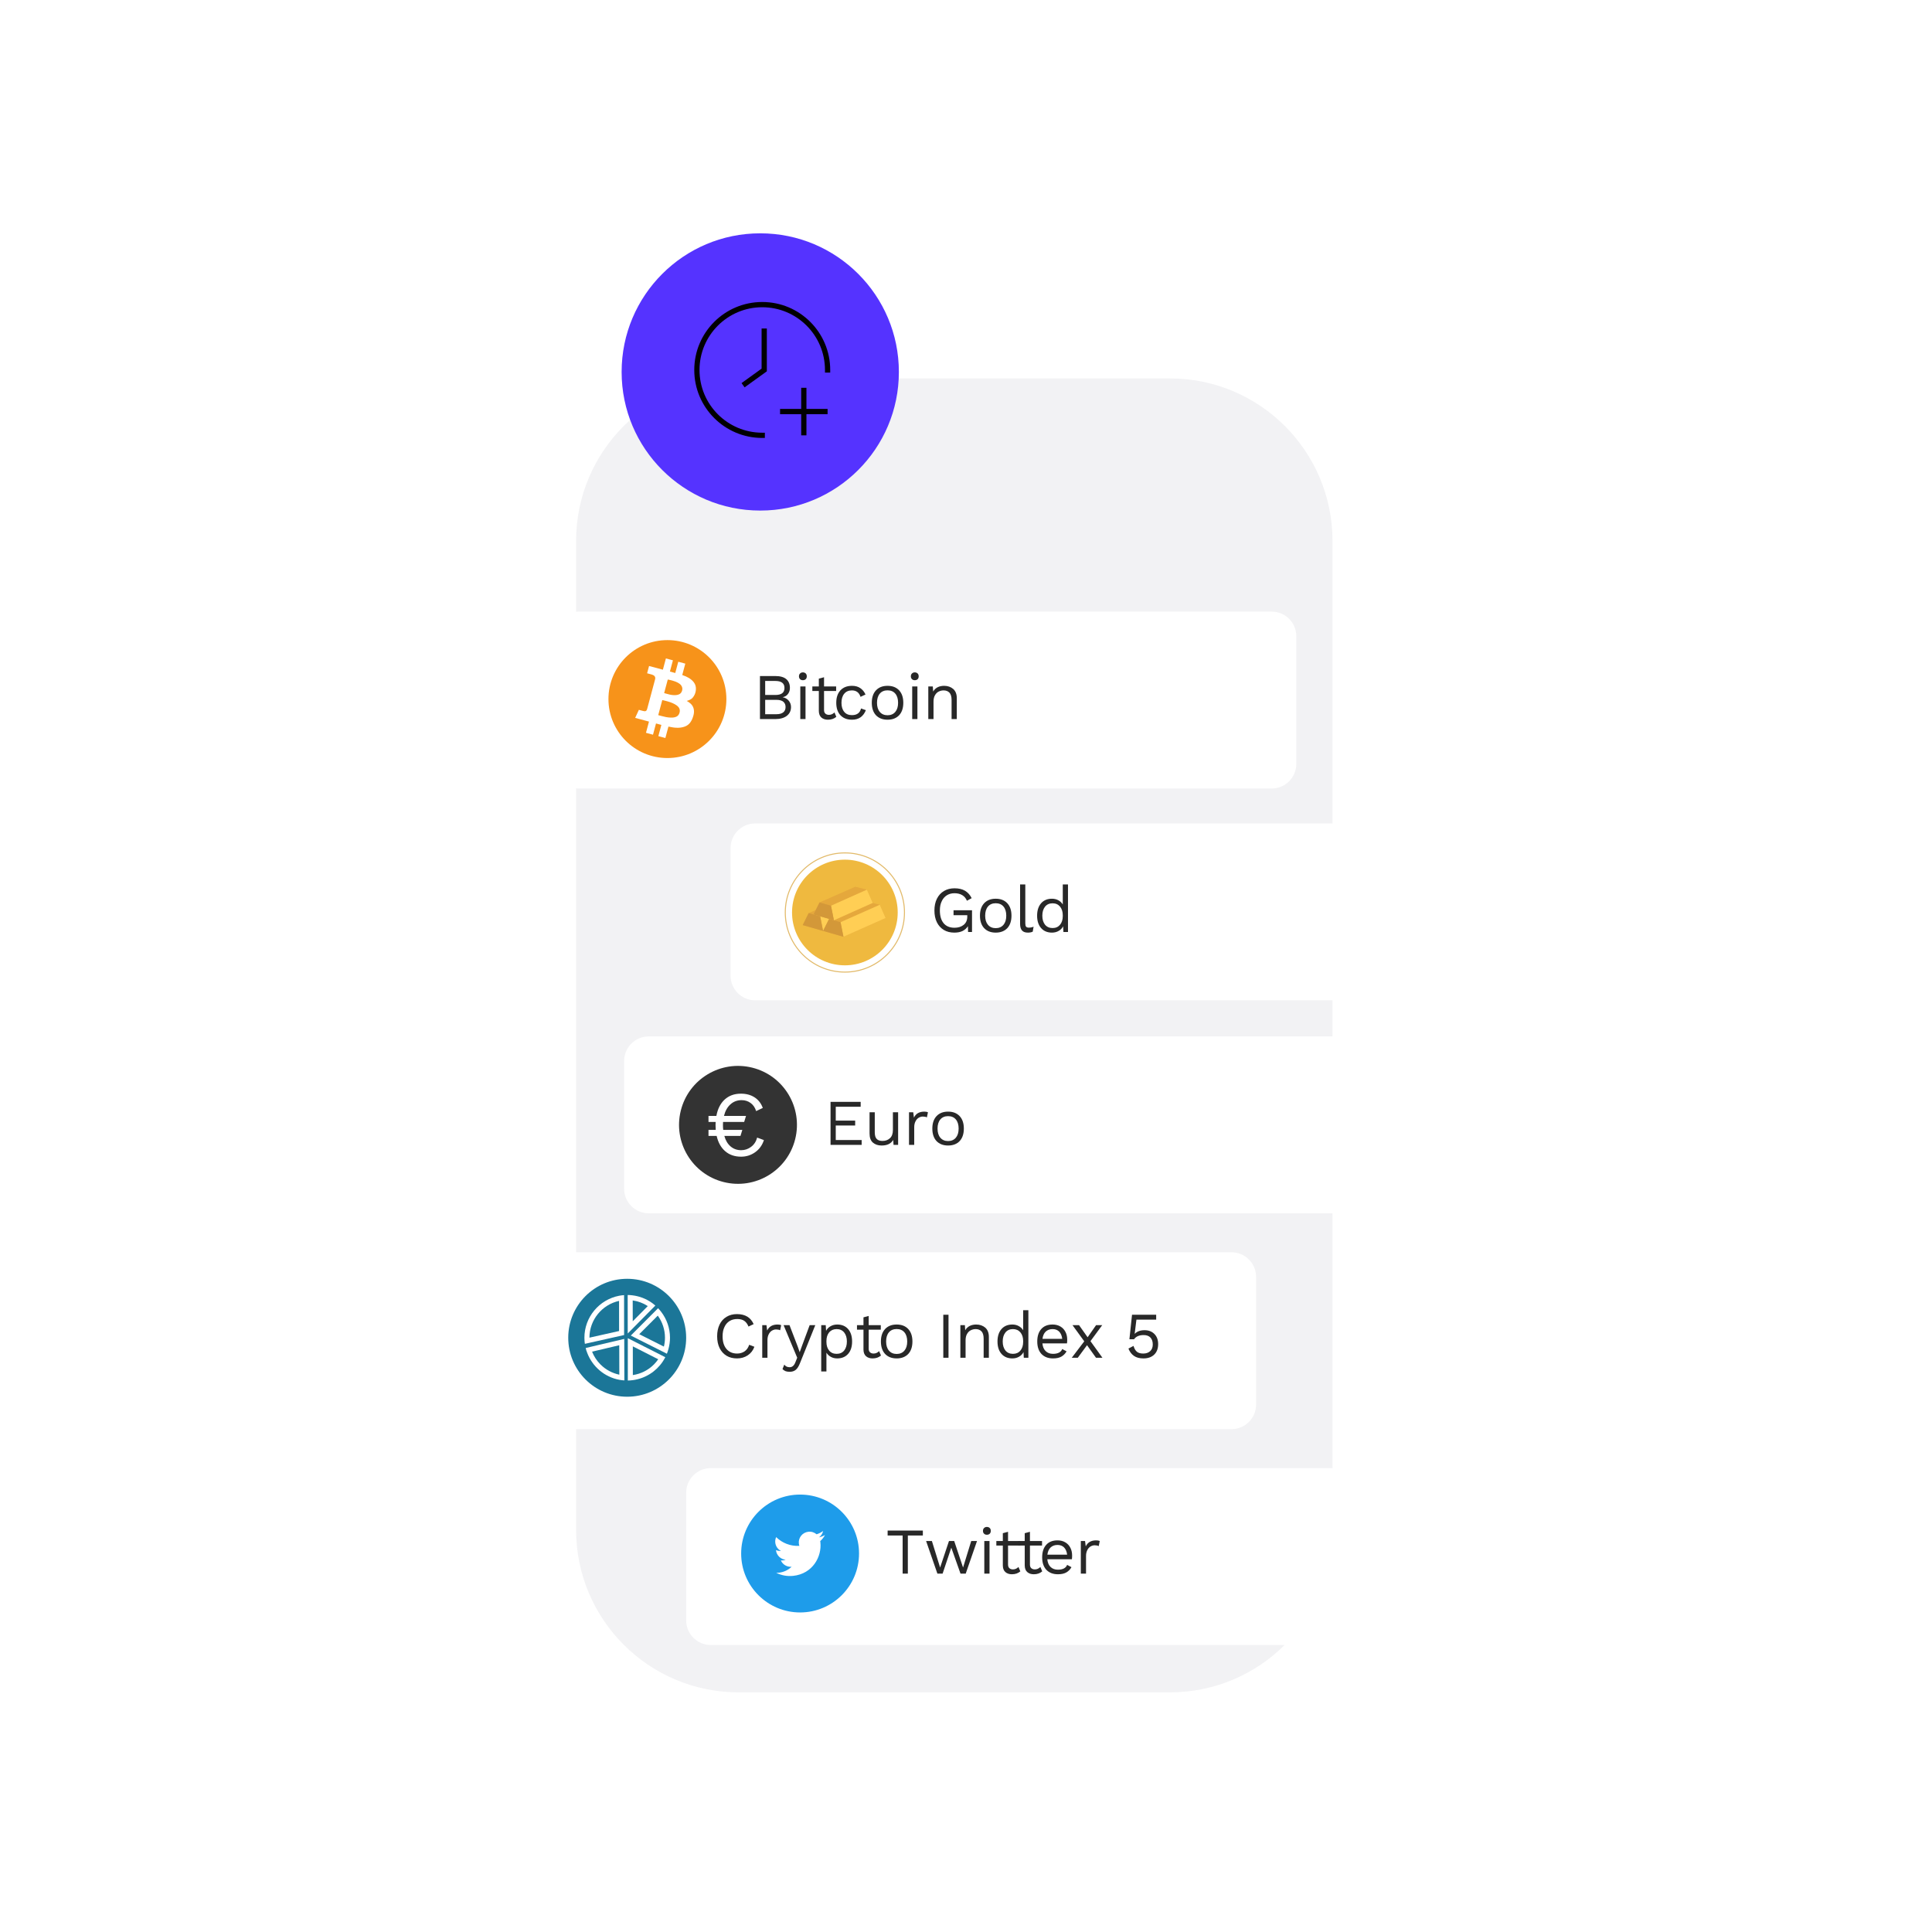 <svg xmlns="http://www.w3.org/2000/svg" xmlns:xlink="http://www.w3.org/1999/xlink" viewBox="0 0 2000 2000" width="200" height="200" preserveAspectRatio="xMidYMid meet" style="width: 100%; height: 100%; transform: translate3d(0px, 0px, 0px); content-visibility: visible;"><defs><clipPath id="__lottie_element_817"><rect width="2000" height="2000" x="0" y="0"></rect></clipPath><clipPath id="__lottie_element_819"><path d="M0,0 L2000,0 L2000,2000 L0,2000z"></path></clipPath><filter id="__lottie_element_821" x="-50%" y="-50%" width="200%" height="200%"><feGaussianBlur in="SourceAlpha" result="filter_result_0_drop_shadow_1" stdDeviation="62.5"></feGaussianBlur><feOffset dx="28.284" dy="28.284" in="filter_result_0_drop_shadow_1" result="filter_result_0_drop_shadow_2"></feOffset><feFlood flood-color="#000000" flood-opacity="0.15" result="filter_result_0_drop_shadow_3"></feFlood><feComposite in="filter_result_0_drop_shadow_3" in2="filter_result_0_drop_shadow_2" operator="in" result="filter_result_0_drop_shadow_4"></feComposite><feMerge result="filter_result_0"><feMergeNode in="filter_result_0_drop_shadow_4"></feMergeNode><feMergeNode in="SourceGraphic"></feMergeNode></feMerge></filter></defs><g clip-path="url(#__lottie_element_817)"><g transform="matrix(-5.939,0,0,5.939,-336.588,1850.937)" opacity="1" style="display: block;"><g opacity="1" transform="matrix(1,0,0,1,0,0)"><path fill="rgb(242,242,244)" fill-opacity="1" d=" M-288.936,-45.004 C-288.936,-45.004 -288.936,-217.364 -288.936,-217.364 C-288.936,-233.01 -276.252,-245.694 -260.606,-245.694 C-260.606,-245.694 -185.421,-245.694 -185.421,-245.694 C-169.775,-245.694 -157.091,-233.01 -157.091,-217.364 C-157.091,-217.364 -157.091,-45.004 -157.091,-45.004 C-157.091,-29.358 -169.775,-16.674 -185.421,-16.674 C-185.421,-16.674 -260.606,-16.674 -260.606,-16.674 C-276.252,-16.674 -288.936,-29.358 -288.936,-45.004z"></path></g></g><g transform="matrix(5.997,0,0,5.997,3344.085,1635.477)" opacity="1" style="display: block;"><g opacity="1" transform="matrix(1,0,0,1,0,0)"><g opacity="1" transform="matrix(1,0,0,1,-0.002,-0.001)"><path fill="#5533FF" fill-opacity="1" d=" M-426.391,-232.439 C-439.607,-232.439 -450.32,-221.726 -450.32,-208.51 C-450.32,-195.294 -439.607,-184.581 -426.391,-184.581 C-413.175,-184.581 -402.462,-195.294 -402.462,-208.51 C-402.462,-221.726 -413.175,-232.439 -426.391,-232.439z"></path></g><g opacity="1" transform="matrix(1,0,0,1,0,0)"><path stroke-linecap="square" stroke-linejoin="miter" fill-opacity="0" stroke-miterlimit="10" stroke="rgb(0,0,0)" stroke-opacity="1" stroke-width="0.905" d=" M-414.768,-208.852 C-414.768,-215.082 -419.819,-220.133 -426.049,-220.133 C-432.279,-220.133 -437.33,-215.082 -437.33,-208.852 C-437.33,-202.622 -432.279,-197.571 -426.049,-197.571"></path></g><g opacity="1" transform="matrix(1,0,0,1,0,0)"><path stroke-linecap="square" stroke-linejoin="miter" fill-opacity="0" stroke-miterlimit="10" stroke="rgb(0,0,0)" stroke-opacity="1" stroke-width="0.905" d="M0 0"></path></g><g opacity="1" transform="matrix(1,0,0,1,0,0)"><g opacity="1" transform="matrix(1,0,0,1,0,0)"><path stroke-linecap="butt" stroke-linejoin="miter" fill-opacity="0" stroke-miterlimit="10" stroke="rgb(0,0,0)" stroke-opacity="1" stroke-width="0.905" d=" M-418.871,-205.775 C-418.871,-205.775 -418.871,-197.571 -418.871,-197.571"></path></g><g opacity="1" transform="matrix(1,0,0,1,0,0)"><path stroke-linecap="butt" stroke-linejoin="miter" fill-opacity="0" stroke-miterlimit="10" stroke="rgb(0,0,0)" stroke-opacity="1" stroke-width="0.905" d=" M-414.768,-201.673 C-414.768,-201.673 -422.973,-201.673 -422.973,-201.673"></path></g></g><g opacity="1" transform="matrix(1,0,0,1,0,0)"><path stroke-linecap="butt" stroke-linejoin="miter" fill-opacity="0" stroke-miterlimit="10" stroke="rgb(0,0,0)" stroke-opacity="1" stroke-width="0.905" d=" M-425.708,-216.014 C-425.708,-216.014 -425.708,-208.852 -425.708,-208.852 C-425.708,-208.852 -429.359,-206.218 -429.359,-206.218"></path></g></g></g><g clip-path="url(#__lottie_element_819)" filter="url(#__lottie_element_821)" transform="matrix(1,0,0,1,0,0)" opacity="1" style="display: block;"><g transform="matrix(5.997,0,0,5.997,3344.085,1635.477)" opacity="1" style="display: block;"><g opacity="1" transform="matrix(1,0,0,1,0,0)"><g opacity="1" transform="matrix(1,0,0,1,0,0)"><g opacity="1" transform="matrix(1,0,0,1,0,0)"><path fill="rgb(255,255,255)" fill-opacity="1" d=" M-319.93,6.527 C-319.93,6.527 -439.645,6.527 -439.645,6.527 C-441.993,6.527 -443.897,4.623 -443.897,2.275 C-443.897,2.275 -443.897,-19.757 -443.897,-19.757 C-443.897,-22.105 -441.993,-24.009 -439.645,-24.009 C-439.645,-24.009 -319.93,-24.009 -319.93,-24.009 C-317.582,-24.009 -315.678,-22.105 -315.678,-19.757 C-315.678,-19.757 -315.678,2.275 -315.678,2.275 C-315.678,4.623 -317.582,6.527 -319.93,6.527z"></path></g><g opacity="1" transform="matrix(1,0,0,1,0.007,0)"><g opacity="1" transform="matrix(1,0,0,1,-424.237,-9.266)"><path fill="rgb(30,156,234)" fill-opacity="1" d=" M0,-10.174 C5.615,-10.174 10.174,-5.615 10.174,0 C10.174,5.615 5.615,10.174 0,10.174 C-5.615,10.174 -10.174,5.615 -10.174,0 C-10.174,-5.615 -5.615,-10.174 0,-10.174z"></path></g><g opacity="1" transform="matrix(1,0,0,1,0,0)"><path fill="rgb(255,255,255)" fill-opacity="1" d=" M-420.733,-11.174 C-420.741,-11.253 -420.751,-11.332 -420.763,-11.41 C-420.43,-11.707 -420.149,-12.063 -419.941,-12.456 C-420.256,-12.275 -420.602,-12.14 -420.971,-12.056 C-420.614,-12.323 -420.359,-12.713 -420.266,-13.155 C-420.601,-12.908 -420.98,-12.714 -421.392,-12.587 C-421.766,-12.908 -422.269,-13.08 -422.8,-13.024 C-423.82,-12.917 -424.56,-12.009 -424.454,-10.997 C-424.439,-10.853 -424.408,-10.716 -424.362,-10.585 C-425.905,-10.5 -427.342,-11.086 -428.369,-12.099 C-428.499,-11.812 -428.558,-11.488 -428.523,-11.152 C-428.456,-10.516 -428.071,-9.989 -427.541,-9.713 C-427.845,-9.69 -428.138,-9.743 -428.401,-9.854 C-428.4,-9.846 -428.4,-9.839 -428.399,-9.831 C-428.306,-8.944 -427.591,-8.269 -426.729,-8.19 C-426.88,-8.132 -427.041,-8.093 -427.209,-8.075 C-427.328,-8.062 -427.444,-8.061 -427.559,-8.071 C-427.247,-7.368 -426.511,-6.91 -425.701,-6.98 C-426.281,-6.422 -427.046,-6.045 -427.911,-5.954 C-428.06,-5.938 -428.209,-5.931 -428.355,-5.933 C-427.483,-5.499 -426.481,-5.298 -425.438,-5.408 C-422.042,-5.765 -420.478,-8.753 -420.733,-11.174z"></path></g></g></g></g></g><g transform="matrix(5.997,0,0,5.997,888.425,1600.724)" opacity="1" fill="rgb(40,40,40)" font-size="11.25" font-family="Work Sans" font-style="normal" font-weight="400" aria-label="Twitter" style="display: block;"><g stroke-linecap="butt" stroke-linejoin="round" stroke-miterlimit="4" transform="matrix(1,0,0,1,0,0)" opacity="1" style="display: inherit;"><g><g transform="matrix(1,0,0,1,0,0)" opacity="1" style="display: block;"><path d=" M6.44,-7.43 C6.44,-7.43 0.36,-7.43 0.36,-7.43 C0.36,-7.43 0.36,-6.58 0.36,-6.58 C0.36,-6.58 2.95,-6.58 2.95,-6.58 C2.95,-6.58 2.95,0 2.95,0 C2.95,0 3.85,0 3.85,0 C3.85,0 3.85,-6.58 3.85,-6.58 C3.85,-6.58 6.44,-6.58 6.44,-6.58 C6.44,-6.58 6.44,-7.43 6.44,-7.43z"></path><g opacity="1" transform="matrix(0.113,0,0,0.113,0,0)"></g></g></g></g><g stroke-linecap="butt" stroke-linejoin="round" stroke-miterlimit="4" transform="matrix(1,0,0,1,6.581,0)" opacity="1" style="display: inherit;"><g><g transform="matrix(1,0,0,1,0,0)" opacity="1" style="display: block;"><path d=" M8.21,-5.63 C8.21,-5.63 6.8,-1.05 6.8,-1.05 C6.8,-1.05 5.27,-5.63 5.27,-5.63 C5.27,-5.63 4.37,-5.63 4.37,-5.63 C4.37,-5.63 2.84,-1.05 2.84,-1.05 C2.84,-1.05 1.42,-5.63 1.42,-5.63 C1.42,-5.63 0.42,-5.63 0.42,-5.63 C0.42,-5.63 2.37,0 2.37,0 C2.37,0 3.27,0 3.27,0 C3.27,0 4.77,-4.48 4.77,-4.48 C4.77,-4.48 6.36,0 6.36,0 C6.36,0 7.26,0 7.26,0 C7.26,0 9.21,-5.63 9.21,-5.63 C9.21,-5.63 8.21,-5.63 8.21,-5.63z"></path><g opacity="1" transform="matrix(0.113,0,0,0.113,0,0)"></g></g></g></g><g stroke-linecap="butt" stroke-linejoin="round" stroke-miterlimit="4" transform="matrix(1,0,0,1,15.998,0)" opacity="1" style="display: inherit;"><g><g transform="matrix(1,0,0,1,0,0)" opacity="1" style="display: block;"><path d=" M1.95,-5.63 C1.95,-5.63 1.05,-5.63 1.05,-5.63 C1.05,-5.63 1.05,0 1.05,0 C1.05,0 1.95,0 1.95,0 C1.95,0 1.95,-5.63 1.95,-5.63z M1.5,-6.71 C1.7,-6.71 1.86,-6.77 1.99,-6.89 C2.11,-7.01 2.17,-7.18 2.17,-7.38 C2.17,-7.58 2.11,-7.75 1.99,-7.87 C1.86,-7.99 1.7,-8.06 1.5,-8.06 C1.29,-8.06 1.13,-7.99 1.01,-7.87 C0.88,-7.75 0.82,-7.58 0.82,-7.38 C0.82,-7.18 0.88,-7.01 1.01,-6.89 C1.13,-6.77 1.29,-6.71 1.5,-6.71z"></path><g opacity="1" transform="matrix(0.113,0,0,0.113,0,0)"></g></g></g></g><g stroke-linecap="butt" stroke-linejoin="round" stroke-miterlimit="4" transform="matrix(1,0,0,1,18.776,0)" opacity="1" style="display: inherit;"><g><g transform="matrix(1,0,0,1,0,0)" opacity="1" style="display: block;"><path d=" M4.17,-1.15 C3.9,-0.87 3.58,-0.73 3.22,-0.73 C2.96,-0.73 2.76,-0.8 2.6,-0.94 C2.45,-1.08 2.37,-1.28 2.37,-1.55 C2.37,-1.55 2.37,-4.85 2.37,-4.85 C2.37,-4.85 4.46,-4.85 4.46,-4.85 C4.46,-4.85 4.46,-5.63 4.46,-5.63 C4.46,-5.63 2.37,-5.63 2.37,-5.63 C2.37,-5.63 2.37,-7.22 2.37,-7.22 C2.37,-7.22 1.47,-6.98 1.47,-6.98 C1.47,-6.98 1.47,-5.63 1.47,-5.63 C1.47,-5.63 0.35,-5.63 0.35,-5.63 C0.35,-5.63 0.35,-4.85 0.35,-4.85 C0.35,-4.85 1.47,-4.85 1.47,-4.85 C1.47,-4.85 1.47,-1.4 1.47,-1.4 C1.48,-0.88 1.63,-0.51 1.92,-0.26 C2.21,-0.01 2.58,0.11 3.04,0.11 C3.63,0.11 4.11,-0.06 4.49,-0.39 C4.49,-0.39 4.17,-1.15 4.17,-1.15z"></path><g opacity="1" transform="matrix(0.113,0,0,0.113,0,0)"></g></g></g></g><g stroke-linecap="butt" stroke-linejoin="round" stroke-miterlimit="4" transform="matrix(1,0,0,1,22.556,0)" opacity="1" style="display: inherit;"><g><g transform="matrix(1,0,0,1,0,0)" opacity="1" style="display: block;"><path d=" M4.17,-1.15 C3.9,-0.87 3.58,-0.73 3.22,-0.73 C2.96,-0.73 2.76,-0.8 2.6,-0.94 C2.45,-1.08 2.37,-1.28 2.37,-1.55 C2.37,-1.55 2.37,-4.85 2.37,-4.85 C2.37,-4.85 4.46,-4.85 4.46,-4.85 C4.46,-4.85 4.46,-5.63 4.46,-5.63 C4.46,-5.63 2.37,-5.63 2.37,-5.63 C2.37,-5.63 2.37,-7.22 2.37,-7.22 C2.37,-7.22 1.47,-6.98 1.47,-6.98 C1.47,-6.98 1.47,-5.63 1.47,-5.63 C1.47,-5.63 0.35,-5.63 0.35,-5.63 C0.35,-5.63 0.35,-4.85 0.35,-4.85 C0.35,-4.85 1.47,-4.85 1.47,-4.85 C1.47,-4.85 1.47,-1.4 1.47,-1.4 C1.48,-0.88 1.63,-0.51 1.92,-0.26 C2.21,-0.01 2.58,0.11 3.04,0.11 C3.63,0.11 4.11,-0.06 4.49,-0.39 C4.49,-0.39 4.17,-1.15 4.17,-1.15z"></path><g opacity="1" transform="matrix(0.113,0,0,0.113,0,0)"></g></g></g></g><g stroke-linecap="butt" stroke-linejoin="round" stroke-miterlimit="4" transform="matrix(1,0,0,1,26.336,0)" opacity="1" style="display: inherit;"><g><g transform="matrix(1,0,0,1,0,0)" opacity="1" style="display: block;"><path d=" M3.35,-4.95 C3.83,-4.95 4.2,-4.8 4.49,-4.51 C4.77,-4.21 4.95,-3.8 5.01,-3.27 C5.01,-3.27 1.6,-3.27 1.6,-3.27 C1.67,-3.81 1.85,-4.22 2.15,-4.51 C2.46,-4.8 2.86,-4.95 3.35,-4.95z M5.87,-3.11 C5.87,-3.6 5.78,-4.05 5.58,-4.44 C5.38,-4.84 5.1,-5.16 4.71,-5.39 C4.33,-5.62 3.88,-5.74 3.35,-5.74 C2.5,-5.74 1.85,-5.48 1.39,-4.96 C0.93,-4.44 0.7,-3.73 0.7,-2.81 C0.7,-1.9 0.94,-1.18 1.42,-0.66 C1.91,-0.15 2.57,0.11 3.42,0.11 C4.01,0.11 4.48,0.01 4.86,-0.2 C5.23,-0.41 5.54,-0.72 5.76,-1.11 C5.76,-1.11 5.01,-1.51 5.01,-1.51 C4.91,-1.24 4.72,-1.03 4.45,-0.89 C4.18,-0.75 3.83,-0.68 3.42,-0.68 C2.9,-0.68 2.48,-0.83 2.15,-1.15 C1.83,-1.46 1.64,-1.9 1.59,-2.48 C1.59,-2.48 5.83,-2.48 5.83,-2.48 C5.86,-2.68 5.87,-2.89 5.87,-3.11z"></path><g opacity="1" transform="matrix(0.113,0,0,0.113,0,0)"></g></g></g></g><g stroke-linecap="butt" stroke-linejoin="round" stroke-miterlimit="4" transform="matrix(1,0,0,1,32.659,0)" opacity="1" style="display: inherit;"><g><g transform="matrix(1,0,0,1,0,0)" opacity="1" style="display: block;"><path d=" M3.7,-5.74 C2.82,-5.74 2.22,-5.39 1.9,-4.7 C1.9,-4.7 1.78,-5.63 1.78,-5.63 C1.78,-5.63 1.05,-5.63 1.05,-5.63 C1.05,-5.63 1.05,0 1.05,0 C1.05,0 1.95,0 1.95,0 C1.95,0 1.95,-3.04 1.95,-3.04 C1.95,-3.43 2.02,-3.77 2.17,-4.06 C2.31,-4.34 2.5,-4.55 2.73,-4.69 C2.96,-4.82 3.19,-4.89 3.43,-4.89 C3.72,-4.89 3.96,-4.84 4.14,-4.75 C4.14,-4.75 4.32,-5.63 4.32,-5.63 C4.18,-5.7 3.97,-5.74 3.7,-5.74z"></path><g opacity="1" transform="matrix(0.113,0,0,0.113,0,0)"></g></g></g></g></g><g transform="matrix(5.997,0,0,5.997,3344.085,1635.477)" opacity="1" style="display: block;"><g opacity="1" transform="matrix(1,0,0,1,0,0)"><g opacity="1" transform="matrix(1,0,0,1,0,0)"><g opacity="1" transform="matrix(1,0,0,1,0,0)"><path fill="rgb(255,255,255)" fill-opacity="1" d=" M-349.768,-30.732 C-349.768,-30.732 -469.484,-30.732 -469.484,-30.732 C-471.832,-30.732 -473.736,-32.636 -473.736,-34.984 C-473.736,-34.984 -473.736,-57.016 -473.736,-57.016 C-473.736,-59.364 -471.832,-61.268 -469.484,-61.268 C-469.484,-61.268 -349.768,-61.268 -349.768,-61.268 C-347.42,-61.268 -345.516,-59.364 -345.516,-57.016 C-345.516,-57.016 -345.516,-34.984 -345.516,-34.984 C-345.516,-32.636 -347.42,-30.732 -349.768,-30.732z"></path></g><g opacity="1" transform="matrix(1,0,0,1,0,0)"><g opacity="1" transform="matrix(1,0,0,1,0,0)"><g opacity="1" transform="matrix(1,0,0,1,0,0)"><g opacity="1" transform="matrix(1,0,0,1,0,0)"><g opacity="1" transform="matrix(1,0,0,1,0,0)"></g><g opacity="1" transform="matrix(1,0,0,1,0,0)"><path fill="rgb(27,118,152)" fill-opacity="1" d=" M-443.897,-46.509 C-443.897,-40.887 -448.454,-36.331 -454.076,-36.331 C-459.697,-36.331 -464.254,-40.887 -464.254,-46.509 C-464.254,-52.13 -459.697,-56.688 -454.076,-56.688 C-448.454,-56.688 -443.897,-52.13 -443.897,-46.509"></path></g><g opacity="1" transform="matrix(1,0,0,1,0,0)"><path fill="rgb(255,255,255)" fill-opacity="1" d=" M-461.38,-45.461 C-461.421,-45.747 -461.448,-46.037 -461.455,-46.333"></path></g><g opacity="1" transform="matrix(1,0,0,1,0,0)"><path fill="rgb(255,255,255)" fill-opacity="1" d=" M-460.595,-46.526 C-460.587,-49.629 -458.399,-52.23 -455.481,-52.874 C-455.481,-52.874 -455.478,-47.673 -455.478,-47.673 C-455.478,-47.673 -460.595,-46.526 -460.595,-46.526z M-454.614,-53.002 C-454.614,-53.002 -454.615,-53.869 -454.615,-53.869 C-454.909,-53.848 -455.198,-53.813 -455.481,-53.758 C-458.894,-53.097 -461.475,-50.085 -461.463,-46.484 C-461.463,-46.433 -461.456,-46.384 -461.455,-46.333 C-461.448,-46.037 -461.421,-45.747 -461.38,-45.461 C-461.38,-45.461 -460.535,-45.651 -460.535,-45.651 C-460.535,-45.651 -454.61,-46.979 -454.61,-46.979 C-454.61,-46.979 -454.614,-53.002 -454.614,-53.002z"></path></g><g opacity="1" transform="matrix(1,0,0,1,0,0)"><path fill="rgb(255,255,255)" fill-opacity="1" d=" M-460.983,-43.912 C-461.084,-44.182 -461.171,-44.458 -461.241,-44.742"></path></g><g opacity="1" transform="matrix(1,0,0,1,0,0)"><path fill="rgb(255,255,255)" fill-opacity="1" d=" M-458.671,-41.882 C-459.32,-42.526 -459.812,-43.285 -460.138,-44.111 C-460.138,-44.111 -455.449,-45.217 -455.449,-45.217 C-455.449,-45.217 -455.436,-40.137 -455.436,-40.137 C-456.65,-40.395 -457.77,-40.987 -458.671,-41.882 C-458.671,-41.882 -458.671,-41.882 -458.671,-41.882z M-454.569,-40.013 C-454.569,-40.013 -454.586,-46.311 -454.586,-46.311 C-454.586,-46.311 -460.4,-44.94 -460.4,-44.94 C-460.4,-44.94 -461.241,-44.741 -461.241,-44.741 C-461.171,-44.458 -461.085,-44.182 -460.983,-43.912 C-460.083,-41.528 -457.991,-39.73 -455.434,-39.252 C-455.151,-39.199 -454.861,-39.166 -454.567,-39.146 C-454.567,-39.146 -454.569,-40.013 -454.569,-40.013z"></path></g><g opacity="1" transform="matrix(1,0,0,1,0,0)"><path fill="rgb(255,255,255)" fill-opacity="1" d=" M-449.449,-41.914 C-450.45,-40.907 -451.723,-40.273 -453.102,-40.068 C-453.102,-40.068 -453.104,-45.023 -453.104,-45.023 C-453.104,-45.023 -448.718,-42.798 -448.718,-42.798 C-448.935,-42.486 -449.176,-42.189 -449.449,-41.914 C-449.449,-41.914 -449.449,-41.914 -449.449,-41.914z M-448.27,-43.542 C-448.27,-43.542 -453.972,-46.435 -453.972,-46.435 C-453.972,-46.435 -453.968,-39.993 -453.968,-39.993 C-453.968,-39.993 -453.968,-39.126 -453.968,-39.126 C-453.674,-39.13 -453.386,-39.155 -453.101,-39.193 C-450.953,-39.478 -449.093,-40.682 -447.938,-42.402 C-447.777,-42.642 -447.635,-42.894 -447.502,-43.152 C-447.502,-43.152 -448.27,-43.542 -448.27,-43.542z"></path></g><g opacity="1" transform="matrix(1,0,0,1,0,0)"><path fill="rgb(255,255,255)" fill-opacity="1" d=" M-451.995,-47.124 C-451.995,-47.124 -448.797,-50.328 -448.797,-50.328 C-447.999,-49.23 -447.56,-47.916 -447.555,-46.531 C-447.553,-46.003 -447.621,-45.486 -447.741,-44.985 C-447.741,-44.985 -451.995,-47.124 -451.995,-47.124z M-448.182,-50.945 C-448.357,-51.177 -448.543,-51.399 -448.744,-51.609 C-448.744,-51.609 -449.354,-50.997 -449.354,-50.997 C-449.354,-50.997 -453.454,-46.889 -453.454,-46.889 C-453.454,-46.889 -448,-44.145 -448,-44.145 C-448,-44.145 -447.225,-43.755 -447.225,-43.755 C-447.116,-44.025 -447.027,-44.303 -446.95,-44.587 C-446.782,-45.209 -446.686,-45.86 -446.688,-46.534 C-446.694,-48.191 -447.253,-49.715 -448.182,-50.945 C-448.182,-50.945 -448.182,-50.945 -448.182,-50.945z"></path></g><g opacity="1" transform="matrix(1,0,0,1,0,0)"><path fill="rgb(255,255,255)" fill-opacity="1" d=" M-453.119,-49.354 C-453.119,-49.354 -453.125,-52.954 -453.125,-52.954 C-452.193,-52.818 -451.31,-52.49 -450.525,-51.978 C-450.525,-51.978 -453.119,-49.354 -453.119,-49.354z M-449.908,-52.603 C-450.848,-53.248 -451.944,-53.676 -453.126,-53.829 C-453.411,-53.866 -453.699,-53.89 -453.993,-53.893 C-453.993,-53.893 -453.992,-53.026 -453.992,-53.026 C-453.992,-53.026 -453.983,-47.248 -453.983,-47.248 C-453.983,-47.248 -449.829,-51.45 -449.829,-51.45 C-449.829,-51.45 -449.221,-52.064 -449.221,-52.064 C-449.44,-52.256 -449.668,-52.438 -449.908,-52.603 C-449.908,-52.603 -449.908,-52.603 -449.908,-52.603z"></path></g></g></g></g></g></g></g></g><g transform="matrix(5.997,0,0,5.997,709.485,1377.28)" opacity="1" fill="rgb(40,40,40)" font-size="11.25" font-family="Work Sans" font-style="normal" font-weight="400" aria-label="Crypto Index 5" style="display: block;"><g stroke-linecap="butt" stroke-linejoin="round" stroke-miterlimit="4" transform="matrix(1,0,0,1,0,0)" opacity="1" style="display: inherit;"><g><g transform="matrix(1,0,0,1,0,0)" opacity="1" style="display: block;"><path d=" M7.2,-1.9 C7.2,-1.9 6.3,-2.24 6.3,-2.24 C6.14,-1.74 5.88,-1.37 5.51,-1.11 C5.14,-0.86 4.71,-0.73 4.21,-0.73 C3.43,-0.73 2.83,-1 2.38,-1.52 C1.93,-2.05 1.71,-2.78 1.71,-3.71 C1.71,-4.33 1.81,-4.86 2.03,-5.31 C2.23,-5.76 2.53,-6.1 2.91,-6.34 C3.3,-6.58 3.74,-6.69 4.25,-6.69 C4.74,-6.69 5.14,-6.59 5.46,-6.37 C5.77,-6.15 6.01,-5.82 6.18,-5.39 C6.18,-5.39 7.07,-5.81 7.07,-5.81 C6.82,-6.37 6.46,-6.81 5.98,-7.1 C5.5,-7.39 4.9,-7.54 4.19,-7.54 C3.5,-7.54 2.9,-7.38 2.39,-7.07 C1.87,-6.76 1.47,-6.32 1.19,-5.74 C0.91,-5.16 0.77,-4.48 0.77,-3.71 C0.77,-2.93 0.91,-2.26 1.19,-1.68 C1.47,-1.11 1.87,-0.67 2.39,-0.35 C2.9,-0.04 3.51,0.11 4.21,0.11 C4.91,0.11 5.52,-0.07 6.05,-0.42 C6.59,-0.78 6.97,-1.27 7.2,-1.9z"></path><g opacity="1" transform="matrix(0.113,0,0,0.113,0,0)"></g></g></g></g><g stroke-linecap="butt" stroke-linejoin="round" stroke-miterlimit="4" transform="matrix(1,0,0,1,7.504,0)" opacity="1" style="display: inherit;"><g><g transform="matrix(1,0,0,1,0,0)" opacity="1" style="display: block;"><path d=" M3.7,-5.74 C2.82,-5.74 2.22,-5.39 1.9,-4.7 C1.9,-4.7 1.78,-5.63 1.78,-5.63 C1.78,-5.63 1.05,-5.63 1.05,-5.63 C1.05,-5.63 1.05,0 1.05,0 C1.05,0 1.95,0 1.95,0 C1.95,0 1.95,-3.04 1.95,-3.04 C1.95,-3.43 2.02,-3.77 2.17,-4.06 C2.31,-4.34 2.5,-4.55 2.73,-4.69 C2.96,-4.82 3.19,-4.89 3.43,-4.89 C3.72,-4.89 3.96,-4.84 4.14,-4.75 C4.14,-4.75 4.32,-5.63 4.32,-5.63 C4.18,-5.7 3.97,-5.74 3.7,-5.74z"></path><g opacity="1" transform="matrix(0.113,0,0,0.113,0,0)"></g></g></g></g><g stroke-linecap="butt" stroke-linejoin="round" stroke-miterlimit="4" transform="matrix(1,0,0,1,11.88,0)" opacity="1" style="display: inherit;"><g><g transform="matrix(1,0,0,1,0,0)" opacity="1" style="display: block;"><path d=" M5.83,-5.63 C5.83,-5.63 4.86,-5.63 4.86,-5.63 C4.86,-5.63 3.54,-2.07 3.54,-2.07 C3.54,-2.07 3.14,-0.96 3.14,-0.96 C3.14,-0.96 2.79,-1.96 2.79,-1.96 C2.79,-1.96 1.38,-5.63 1.38,-5.63 C1.38,-5.63 0.36,-5.63 0.36,-5.63 C0.36,-5.63 2.71,-0.01 2.71,-0.01 C2.71,-0.01 2.42,0.72 2.42,0.72 C2.29,1.06 2.14,1.3 1.97,1.43 C1.81,1.57 1.61,1.63 1.4,1.63 C1,1.63 0.7,1.48 0.48,1.18 C0.48,1.18 0.17,1.95 0.17,1.95 C0.33,2.11 0.5,2.23 0.69,2.31 C0.88,2.38 1.12,2.42 1.41,2.42 C1.83,2.42 2.18,2.31 2.45,2.09 C2.72,1.87 2.97,1.49 3.18,0.95 C3.18,0.95 5.83,-5.63 5.83,-5.63z"></path><g opacity="1" transform="matrix(0.113,0,0,0.113,0,0)"></g></g></g></g><g stroke-linecap="butt" stroke-linejoin="round" stroke-miterlimit="4" transform="matrix(1,0,0,1,17.685,0)" opacity="1" style="display: inherit;"><g><g transform="matrix(1,0,0,1,0,0)" opacity="1" style="display: block;"><path d=" M3.71,-0.68 C3.17,-0.68 2.74,-0.86 2.42,-1.24 C2.11,-1.61 1.95,-2.12 1.95,-2.75 C1.95,-2.75 1.95,-2.88 1.95,-2.88 C1.95,-3.51 2.11,-4.01 2.42,-4.39 C2.74,-4.76 3.17,-4.95 3.71,-4.95 C4.26,-4.95 4.69,-4.76 5.01,-4.37 C5.32,-3.98 5.48,-3.47 5.48,-2.81 C5.48,-2.16 5.32,-1.64 5.01,-1.25 C4.69,-0.87 4.26,-0.68 3.71,-0.68z M3.81,-5.74 C3.38,-5.74 2.99,-5.64 2.65,-5.44 C2.31,-5.24 2.05,-4.98 1.89,-4.65 C1.89,-4.65 1.83,-5.63 1.83,-5.63 C1.83,-5.63 1.05,-5.63 1.05,-5.63 C1.05,-5.63 1.05,2.36 1.05,2.36 C1.05,2.36 1.95,2.36 1.95,2.36 C1.95,2.36 1.95,-0.88 1.95,-0.88 C2.13,-0.58 2.38,-0.34 2.71,-0.16 C3.03,0.02 3.4,0.11 3.81,0.11 C4.6,0.11 5.23,-0.15 5.69,-0.67 C6.15,-1.19 6.38,-1.9 6.38,-2.81 C6.38,-3.72 6.15,-4.43 5.69,-4.96 C5.23,-5.48 4.6,-5.74 3.81,-5.74z"></path><g opacity="1" transform="matrix(0.113,0,0,0.113,0,0)"></g></g></g></g><g stroke-linecap="butt" stroke-linejoin="round" stroke-miterlimit="4" transform="matrix(1,0,0,1,24.559,0)" opacity="1" style="display: inherit;"><g><g transform="matrix(1,0,0,1,0,0)" opacity="1" style="display: block;"><path d=" M4.17,-1.15 C3.9,-0.87 3.58,-0.73 3.22,-0.73 C2.96,-0.73 2.76,-0.8 2.6,-0.94 C2.45,-1.08 2.37,-1.28 2.37,-1.55 C2.37,-1.55 2.37,-4.85 2.37,-4.85 C2.37,-4.85 4.46,-4.85 4.46,-4.85 C4.46,-4.85 4.46,-5.63 4.46,-5.63 C4.46,-5.63 2.37,-5.63 2.37,-5.63 C2.37,-5.63 2.37,-7.22 2.37,-7.22 C2.37,-7.22 1.47,-6.98 1.47,-6.98 C1.47,-6.98 1.47,-5.63 1.47,-5.63 C1.47,-5.63 0.35,-5.63 0.35,-5.63 C0.35,-5.63 0.35,-4.85 0.35,-4.85 C0.35,-4.85 1.47,-4.85 1.47,-4.85 C1.47,-4.85 1.47,-1.4 1.47,-1.4 C1.48,-0.88 1.63,-0.51 1.92,-0.26 C2.21,-0.01 2.58,0.11 3.04,0.11 C3.63,0.11 4.11,-0.06 4.49,-0.39 C4.49,-0.39 4.17,-1.15 4.17,-1.15z"></path><g opacity="1" transform="matrix(0.113,0,0,0.113,0,0)"></g></g></g></g><g stroke-linecap="butt" stroke-linejoin="round" stroke-miterlimit="4" transform="matrix(1,0,0,1,28.339,0)" opacity="1" style="display: inherit;"><g><g transform="matrix(1,0,0,1,0,0)" opacity="1" style="display: block;"><path d=" M3.42,-4.96 C3.99,-4.96 4.44,-4.77 4.76,-4.39 C5.08,-4.01 5.24,-3.48 5.24,-2.81 C5.24,-2.14 5.08,-1.62 4.76,-1.24 C4.44,-0.86 3.99,-0.66 3.42,-0.66 C2.85,-0.66 2.4,-0.86 2.08,-1.24 C1.76,-1.62 1.6,-2.14 1.6,-2.81 C1.6,-3.48 1.76,-4.01 2.08,-4.39 C2.4,-4.77 2.85,-4.96 3.42,-4.96z M3.42,-5.74 C2.57,-5.74 1.91,-5.48 1.42,-4.96 C0.94,-4.44 0.7,-3.73 0.7,-2.81 C0.7,-1.9 0.94,-1.18 1.42,-0.66 C1.91,-0.15 2.57,0.11 3.42,0.11 C4.27,0.11 4.93,-0.15 5.42,-0.66 C5.9,-1.18 6.14,-1.9 6.14,-2.81 C6.14,-3.73 5.9,-4.44 5.42,-4.96 C4.93,-5.48 4.27,-5.74 3.42,-5.74z"></path><g opacity="1" transform="matrix(0.113,0,0,0.113,0,0)"></g></g></g></g><g stroke-linecap="butt" stroke-linejoin="round" stroke-miterlimit="4" transform="matrix(1,0,0,1,34.965,0)" opacity="1" style="display: inherit;"><g><g style="display: none;"></g></g></g><g stroke-linecap="butt" stroke-linejoin="round" stroke-miterlimit="4" transform="matrix(1,0,0,1,38.588,0)" opacity="1" style="display: inherit;"><g><g transform="matrix(1,0,0,1,0,0)" opacity="1" style="display: block;"><path d=" M2.12,-7.43 C2.12,-7.43 1.22,-7.43 1.22,-7.43 C1.22,-7.43 1.22,0 1.22,0 C1.22,0 2.12,0 2.12,0 C2.12,0 2.12,-7.43 2.12,-7.43z"></path><g opacity="1" transform="matrix(0.113,0,0,0.113,0,0)"></g></g></g></g><g stroke-linecap="butt" stroke-linejoin="round" stroke-miterlimit="4" transform="matrix(1,0,0,1,41.704,0)" opacity="1" style="display: inherit;"><g><g transform="matrix(1,0,0,1,0,0)" opacity="1" style="display: block;"><path d=" M3.78,-5.74 C3.37,-5.74 3,-5.66 2.67,-5.5 C2.34,-5.33 2.08,-5.09 1.89,-4.75 C1.89,-4.75 1.83,-5.63 1.83,-5.63 C1.83,-5.63 1.05,-5.63 1.05,-5.63 C1.05,-5.63 1.05,0 1.05,0 C1.05,0 1.95,0 1.95,0 C1.95,0 1.95,-2.99 1.95,-2.99 C1.95,-3.44 2.03,-3.82 2.2,-4.11 C2.37,-4.41 2.58,-4.62 2.85,-4.75 C3.11,-4.88 3.39,-4.95 3.69,-4.95 C4.11,-4.95 4.45,-4.82 4.7,-4.56 C4.95,-4.29 5.07,-3.87 5.07,-3.29 C5.07,-3.29 5.07,0 5.07,0 C5.07,0 5.97,0 5.97,0 C5.97,0 5.97,-3.6 5.97,-3.6 C5.97,-4.29 5.77,-4.82 5.36,-5.19 C4.94,-5.55 4.42,-5.74 3.78,-5.74z"></path><g opacity="1" transform="matrix(0.113,0,0,0.113,0,0)"></g></g></g></g><g stroke-linecap="butt" stroke-linejoin="round" stroke-miterlimit="4" transform="matrix(1,0,0,1,48.454,0)" opacity="1" style="display: inherit;"><g><g transform="matrix(1,0,0,1,0,0)" opacity="1" style="display: block;"><path d=" M3.38,-0.68 C2.83,-0.68 2.4,-0.87 2.08,-1.25 C1.77,-1.64 1.61,-2.16 1.61,-2.81 C1.61,-3.47 1.77,-3.98 2.08,-4.37 C2.4,-4.76 2.83,-4.95 3.38,-4.95 C3.92,-4.95 4.34,-4.76 4.66,-4.39 C4.98,-4.01 5.14,-3.51 5.14,-2.88 C5.14,-2.88 5.14,-2.75 5.14,-2.75 C5.14,-2.12 4.98,-1.61 4.66,-1.24 C4.34,-0.86 3.92,-0.68 3.38,-0.68z M5.14,-8.21 C5.14,-8.21 5.14,-4.75 5.14,-4.75 C4.96,-5.05 4.71,-5.29 4.38,-5.47 C4.06,-5.65 3.69,-5.74 3.27,-5.74 C2.49,-5.74 1.86,-5.48 1.4,-4.96 C0.94,-4.43 0.71,-3.72 0.71,-2.81 C0.71,-1.9 0.94,-1.19 1.4,-0.67 C1.86,-0.15 2.49,0.11 3.27,0.11 C3.71,0.11 4.1,0.01 4.44,-0.19 C4.78,-0.38 5.03,-0.65 5.2,-0.98 C5.2,-0.98 5.25,0 5.25,0 C5.25,0 6.04,0 6.04,0 C6.04,0 6.04,-8.21 6.04,-8.21 C6.04,-8.21 5.14,-8.21 5.14,-8.21z"></path><g opacity="1" transform="matrix(0.113,0,0,0.113,0,0)"></g></g></g></g><g stroke-linecap="butt" stroke-linejoin="round" stroke-miterlimit="4" transform="matrix(1,0,0,1,55.328,0)" opacity="1" style="display: inherit;"><g><g transform="matrix(1,0,0,1,0,0)" opacity="1" style="display: block;"><path d=" M3.35,-4.95 C3.83,-4.95 4.2,-4.8 4.49,-4.51 C4.77,-4.21 4.95,-3.8 5.01,-3.27 C5.01,-3.27 1.6,-3.27 1.6,-3.27 C1.67,-3.81 1.85,-4.22 2.15,-4.51 C2.46,-4.8 2.86,-4.95 3.35,-4.95z M5.87,-3.11 C5.87,-3.6 5.78,-4.05 5.58,-4.44 C5.38,-4.84 5.1,-5.16 4.71,-5.39 C4.33,-5.62 3.88,-5.74 3.35,-5.74 C2.5,-5.74 1.85,-5.48 1.39,-4.96 C0.93,-4.44 0.7,-3.73 0.7,-2.81 C0.7,-1.9 0.94,-1.18 1.42,-0.66 C1.91,-0.15 2.57,0.11 3.42,0.11 C4.01,0.11 4.48,0.01 4.86,-0.2 C5.23,-0.41 5.54,-0.72 5.76,-1.11 C5.76,-1.11 5.01,-1.51 5.01,-1.51 C4.91,-1.24 4.72,-1.03 4.45,-0.89 C4.18,-0.75 3.83,-0.68 3.42,-0.68 C2.9,-0.68 2.48,-0.83 2.15,-1.15 C1.83,-1.46 1.64,-1.9 1.59,-2.48 C1.59,-2.48 5.83,-2.48 5.83,-2.48 C5.86,-2.68 5.87,-2.89 5.87,-3.11z"></path><g opacity="1" transform="matrix(0.113,0,0,0.113,0,0)"></g></g></g></g><g stroke-linecap="butt" stroke-linejoin="round" stroke-miterlimit="4" transform="matrix(1,0,0,1,61.65,0)" opacity="1" style="display: inherit;"><g><g transform="matrix(1,0,0,1,0,0)" opacity="1" style="display: block;"><path d=" M5.63,0 C5.63,0 3.56,-2.87 3.56,-2.87 C3.56,-2.87 5.59,-5.63 5.59,-5.63 C5.59,-5.63 4.53,-5.63 4.53,-5.63 C4.53,-5.63 3.07,-3.54 3.07,-3.54 C3.07,-3.54 1.59,-5.63 1.59,-5.63 C1.59,-5.63 0.46,-5.63 0.46,-5.63 C0.46,-5.63 2.49,-2.84 2.49,-2.84 C2.49,-2.84 0.33,0 0.33,0 C0.33,0 1.37,0 1.37,0 C1.37,0 2.97,-2.17 2.97,-2.17 C2.97,-2.17 4.52,0 4.52,0 C4.52,0 5.63,0 5.63,0z"></path><g opacity="1" transform="matrix(0.113,0,0,0.113,0,0)"></g></g></g></g><g stroke-linecap="butt" stroke-linejoin="round" stroke-miterlimit="4" transform="matrix(1,0,0,1,67.433,0)" opacity="1" style="display: inherit;"><g><g style="display: none;"></g></g></g><g stroke-linecap="butt" stroke-linejoin="round" stroke-miterlimit="4" transform="matrix(1,0,0,1,71.056,0)" opacity="1" style="display: inherit;"><g><g transform="matrix(1,0,0,1,0,0)" opacity="1" style="display: block;"><path d=" M3.5,-4.76 C2.76,-4.76 2.2,-4.55 1.8,-4.14 C1.8,-4.14 1.79,-4.14 1.79,-4.14 C1.79,-4.14 1.8,-4.24 1.8,-4.24 C1.8,-4.24 2.09,-6.58 2.09,-6.58 C2.09,-6.58 5.5,-6.58 5.5,-6.58 C5.5,-6.58 5.5,-7.43 5.5,-7.43 C5.5,-7.43 1.33,-7.43 1.33,-7.43 C1.33,-7.43 0.88,-3.2 0.88,-3.2 C0.88,-3.2 1.68,-3.2 1.68,-3.2 C2.01,-3.67 2.56,-3.92 3.33,-3.92 C3.84,-3.92 4.23,-3.78 4.5,-3.5 C4.77,-3.22 4.91,-2.82 4.91,-2.3 C4.91,-1.81 4.76,-1.42 4.47,-1.15 C4.17,-0.87 3.77,-0.73 3.26,-0.73 C2.77,-0.73 2.41,-0.84 2.15,-1.06 C1.9,-1.28 1.71,-1.61 1.59,-2.05 C1.59,-2.05 0.71,-1.59 0.71,-1.59 C0.93,-1.03 1.25,-0.61 1.67,-0.32 C2.09,-0.03 2.63,0.11 3.3,0.11 C4.09,0.11 4.71,-0.11 5.16,-0.55 C5.61,-0.98 5.84,-1.59 5.84,-2.36 C5.84,-3.08 5.63,-3.66 5.2,-4.1 C4.77,-4.54 4.2,-4.76 3.5,-4.76z"></path><g opacity="1" transform="matrix(0.113,0,0,0.113,0,0)"></g></g></g></g></g><g transform="matrix(5.997,0,0,5.997,3344.085,1635.477)" opacity="1" style="display: block;"><g opacity="1" transform="matrix(1,0,0,1,0,0)"><g opacity="1" transform="matrix(1,0,0,1,0,0)"><g opacity="1" transform="matrix(1,0,0,1,0,0)"><path fill="rgb(255,255,255)" fill-opacity="1" d=" M-330.643,-67.991 C-330.643,-67.991 -450.358,-67.991 -450.358,-67.991 C-452.706,-67.991 -454.61,-69.895 -454.61,-72.243 C-454.61,-72.243 -454.61,-94.275 -454.61,-94.275 C-454.61,-96.623 -452.706,-98.527 -450.358,-98.527 C-450.358,-98.527 -330.643,-98.527 -330.643,-98.527 C-328.295,-98.527 -326.391,-96.623 -326.391,-94.275 C-326.391,-94.275 -326.391,-72.243 -326.391,-72.243 C-326.391,-69.895 -328.295,-67.991 -330.643,-67.991z"></path></g><g opacity="1" transform="matrix(1,0,0,1,0,0)"><g opacity="1" transform="matrix(1,0,0,1,0,0)"><path fill="rgb(51,51,51)" fill-opacity="1" d=" M-437.414,-73.385 C-442.866,-74.744 -446.184,-80.268 -444.824,-85.721 C-443.465,-91.175 -437.942,-94.493 -432.489,-93.134 C-427.035,-91.775 -423.717,-86.25 -425.077,-80.797 C-426.436,-75.344 -431.96,-72.026 -437.414,-73.385z M-430.477,-80.631 C-430.477,-80.631 -431.644,-81.063 -431.644,-81.063 C-431.825,-80.381 -432.175,-79.847 -432.692,-79.463 C-433.209,-79.079 -433.778,-78.887 -434.396,-78.887 C-435.11,-78.887 -435.72,-79.103 -436.227,-79.535 C-436.734,-79.967 -437.094,-80.573 -437.307,-81.351 C-437.307,-81.351 -434.523,-81.351 -434.523,-81.351 C-434.523,-81.351 -434.204,-82.39 -434.204,-82.39 C-434.204,-82.39 -437.499,-82.39 -437.499,-82.39 C-437.531,-82.646 -437.547,-82.918 -437.547,-83.206 C-437.547,-83.462 -437.542,-83.649 -437.531,-83.766 C-437.531,-83.766 -433.884,-83.766 -433.884,-83.766 C-433.884,-83.766 -433.564,-84.806 -433.564,-84.806 C-433.564,-84.806 -437.371,-84.806 -437.371,-84.806 C-437.158,-85.659 -436.784,-86.325 -436.251,-86.805 C-435.718,-87.285 -435.078,-87.525 -434.332,-87.525 C-433.735,-87.525 -433.212,-87.36 -432.764,-87.029 C-432.316,-86.698 -432.001,-86.234 -431.82,-85.637 C-431.82,-85.637 -430.669,-86.181 -430.669,-86.181 C-430.957,-86.97 -431.428,-87.578 -432.084,-88.005 C-432.74,-88.432 -433.527,-88.644 -434.444,-88.644 C-435.574,-88.644 -436.507,-88.309 -437.243,-87.637 C-437.979,-86.965 -438.458,-86.022 -438.682,-84.806 C-438.682,-84.806 -440.042,-84.806 -440.042,-84.806 C-440.042,-84.806 -440.042,-83.766 -440.042,-83.766 C-440.042,-83.766 -438.81,-83.766 -438.81,-83.766 C-438.821,-83.649 -438.826,-83.462 -438.826,-83.206 C-438.826,-83.003 -438.815,-82.731 -438.794,-82.39 C-438.794,-82.39 -440.042,-82.39 -440.042,-82.39 C-440.042,-82.39 -440.042,-81.351 -440.042,-81.351 C-440.042,-81.351 -438.634,-81.351 -438.634,-81.351 C-438.378,-80.221 -437.888,-79.341 -437.163,-78.712 C-436.438,-78.083 -435.521,-77.768 -434.412,-77.768 C-433.516,-77.768 -432.708,-78.024 -431.988,-78.536 C-431.268,-79.048 -430.765,-79.746 -430.477,-80.631z"></path></g></g></g></g></g><g transform="matrix(5.997,0,0,5.997,824.178,1156.889)" opacity="1" fill="rgb(40,40,40)" font-size="11.25" font-family="Work Sans" font-style="normal" font-weight="400" aria-label="Euro" style="display: block;"><g stroke-linecap="butt" stroke-linejoin="round" stroke-miterlimit="4" transform="matrix(1,0,0,1,0,0)" opacity="1" style="display: inherit;"><g><g transform="matrix(1,0,0,1,0,0)" opacity="1" style="display: block;"><path d=" M2.12,-0.84 C2.12,-0.84 2.12,-3.34 2.12,-3.34 C2.12,-3.34 5.47,-3.34 5.47,-3.34 C5.47,-3.34 5.47,-4.19 5.47,-4.19 C5.47,-4.19 2.12,-4.19 2.12,-4.19 C2.12,-4.19 2.12,-6.58 2.12,-6.58 C2.12,-6.58 6.42,-6.58 6.42,-6.58 C6.42,-6.58 6.42,-7.43 6.42,-7.43 C6.42,-7.43 1.22,-7.43 1.22,-7.43 C1.22,-7.43 1.22,0 1.22,0 C1.22,0 6.59,0 6.59,0 C6.59,0 6.59,-0.84 6.59,-0.84 C6.59,-0.84 2.12,-0.84 2.12,-0.84z"></path><g opacity="1" transform="matrix(0.113,0,0,0.113,0,0)"></g></g></g></g><g stroke-linecap="butt" stroke-linejoin="round" stroke-miterlimit="4" transform="matrix(1,0,0,1,6.964,0)" opacity="1" style="display: inherit;"><g><g transform="matrix(1,0,0,1,0,0)" opacity="1" style="display: block;"><path d=" M5.02,-5.63 C5.02,-5.63 5.02,-2.57 5.02,-2.57 C5.02,-1.94 4.85,-1.46 4.51,-1.15 C4.16,-0.83 3.74,-0.68 3.22,-0.68 C2.78,-0.68 2.45,-0.79 2.23,-1.02 C2,-1.25 1.89,-1.63 1.89,-2.18 C1.89,-2.18 1.89,-5.63 1.89,-5.63 C1.89,-5.63 0.99,-5.63 0.99,-5.63 C0.99,-5.63 0.99,-1.95 0.99,-1.95 C0.99,-1.25 1.18,-0.73 1.57,-0.39 C1.96,-0.06 2.45,0.11 3.06,0.11 C4.03,0.11 4.7,-0.21 5.07,-0.86 C5.07,-0.86 5.13,0 5.13,0 C5.13,0 5.92,0 5.92,0 C5.92,0 5.92,-5.63 5.92,-5.63 C5.92,-5.63 5.02,-5.63 5.02,-5.63z"></path><g opacity="1" transform="matrix(0.113,0,0,0.113,0,0)"></g></g></g></g><g stroke-linecap="butt" stroke-linejoin="round" stroke-miterlimit="4" transform="matrix(1,0,0,1,13.714,0)" opacity="1" style="display: inherit;"><g><g transform="matrix(1,0,0,1,0,0)" opacity="1" style="display: block;"><path d=" M3.7,-5.74 C2.82,-5.74 2.22,-5.39 1.9,-4.7 C1.9,-4.7 1.78,-5.63 1.78,-5.63 C1.78,-5.63 1.05,-5.63 1.05,-5.63 C1.05,-5.63 1.05,0 1.05,0 C1.05,0 1.95,0 1.95,0 C1.95,0 1.95,-3.04 1.95,-3.04 C1.95,-3.43 2.02,-3.77 2.17,-4.06 C2.31,-4.34 2.5,-4.55 2.73,-4.69 C2.96,-4.82 3.19,-4.89 3.43,-4.89 C3.72,-4.89 3.96,-4.84 4.14,-4.75 C4.14,-4.75 4.32,-5.63 4.32,-5.63 C4.18,-5.7 3.97,-5.74 3.7,-5.74z"></path><g opacity="1" transform="matrix(0.113,0,0,0.113,0,0)"></g></g></g></g><g stroke-linecap="butt" stroke-linejoin="round" stroke-miterlimit="4" transform="matrix(1,0,0,1,18.09,0)" opacity="1" style="display: inherit;"><g><g transform="matrix(1,0,0,1,0,0)" opacity="1" style="display: block;"><path d=" M3.42,-4.96 C3.99,-4.96 4.44,-4.77 4.76,-4.39 C5.08,-4.01 5.24,-3.48 5.24,-2.81 C5.24,-2.14 5.08,-1.62 4.76,-1.24 C4.44,-0.86 3.99,-0.66 3.42,-0.66 C2.85,-0.66 2.4,-0.86 2.08,-1.24 C1.76,-1.62 1.6,-2.14 1.6,-2.81 C1.6,-3.48 1.76,-4.01 2.08,-4.39 C2.4,-4.77 2.85,-4.96 3.42,-4.96z M3.42,-5.74 C2.57,-5.74 1.91,-5.48 1.42,-4.96 C0.94,-4.44 0.7,-3.73 0.7,-2.81 C0.7,-1.9 0.94,-1.18 1.42,-0.66 C1.91,-0.15 2.57,0.11 3.42,0.11 C4.27,0.11 4.93,-0.15 5.42,-0.66 C5.9,-1.18 6.14,-1.9 6.14,-2.81 C6.14,-3.73 5.9,-4.44 5.42,-4.96 C4.93,-5.48 4.27,-5.74 3.42,-5.74z"></path><g opacity="1" transform="matrix(0.113,0,0,0.113,0,0)"></g></g></g></g></g><g transform="matrix(5.997,0,0,5.997,3344.085,1635.477)" opacity="1" style="display: block;"><g opacity="1" transform="matrix(1,0,0,1,0,0)"><g opacity="1" transform="matrix(1,0,0,1,0,0)"><g opacity="1" transform="matrix(1,0,0,1,0,0)"><path fill="rgb(255,255,255)" fill-opacity="1" d=" M-312.263,-104.755 C-312.263,-104.755 -431.978,-104.755 -431.978,-104.755 C-434.326,-104.755 -436.23,-106.659 -436.23,-109.007 C-436.23,-109.007 -436.23,-131.039 -436.23,-131.039 C-436.23,-133.387 -434.326,-135.291 -431.978,-135.291 C-431.978,-135.291 -312.263,-135.291 -312.263,-135.291 C-309.915,-135.291 -308.011,-133.387 -308.011,-131.039 C-308.011,-131.039 -308.011,-109.007 -308.011,-109.007 C-308.011,-106.659 -309.915,-104.755 -312.263,-104.755z"></path></g><g opacity="1" transform="matrix(1,0,0,1,0,0)"></g></g></g></g><g transform="matrix(3.231,0,0,3.231,541.246,1573.28)" opacity="1" style="display: block;"><g opacity="1" transform="matrix(1,0,0,1,94.424,-203.327)"><path fill="rgb(239,185,63)" fill-opacity="1" d=" M0,-16.929 C9.343,-16.929 16.929,-9.343 16.929,0 C16.929,9.343 9.343,16.929 0,16.929 C-9.343,16.929 -16.929,9.343 -16.929,0 C-16.929,-9.343 -9.343,-16.929 0,-16.929z"></path></g><g opacity="1" transform="matrix(1,0,0,1,94.424,-203.327)"><path stroke-linecap="butt" stroke-linejoin="miter" fill-opacity="0" stroke-miterlimit="10" stroke="rgb(226,186,106)" stroke-opacity="1" stroke-width="0.327" d=" M0,-19.094 C10.538,-19.094 19.094,-10.538 19.094,0 C19.094,10.538 10.538,19.094 0,19.094 C-10.538,19.094 -19.094,10.538 -19.094,0 C-19.094,-10.538 -10.538,-19.094 0,-19.094z"></path></g><g opacity="1" transform="matrix(1,0,0,1,0,0)"><path fill="rgb(229,168,60)" fill-opacity="1" d=" M99.091,-207.685 C99.091,-207.685 95.363,-208.617 95.363,-208.617 C95.363,-208.617 82.837,-203.141 82.837,-203.141 C82.837,-203.141 80.915,-199.295 80.915,-199.295 C80.915,-199.295 87.441,-197.421 87.441,-197.421 C87.441,-197.421 100.955,-203.431 100.955,-203.431 C100.955,-203.431 99.091,-207.685 99.091,-207.685z"></path></g><g opacity="1" transform="matrix(1,0,0,1,0,0)"><path fill="rgb(255,206,84)" fill-opacity="1" d=" M99.091,-207.685 C99.091,-207.685 86.507,-202.091 86.507,-202.091 C86.507,-202.091 87.441,-197.421 87.441,-197.421 C87.441,-197.421 100.955,-203.431 100.955,-203.431 C100.955,-203.431 99.091,-207.685 99.091,-207.685z"></path></g><g opacity="1" transform="matrix(1,0,0,1,0,0)"><path fill="rgb(211,152,57)" fill-opacity="1" d=" M86.507,-202.091 C86.507,-202.091 82.837,-203.141 82.837,-203.141 C82.837,-203.141 80.915,-199.295 80.915,-199.295 C80.915,-199.295 87.441,-197.421 87.441,-197.421 C87.441,-197.421 86.507,-202.091 86.507,-202.091z"></path></g><g opacity="1" transform="matrix(1,0,0,1,0,0)"><path fill="rgb(229,168,60)" fill-opacity="1" d=" M105.618,-205.81 C105.618,-205.81 101.89,-206.743 101.89,-206.743 C101.89,-206.743 89.364,-201.266 89.364,-201.266 C89.364,-201.266 87.441,-197.421 87.441,-197.421 C87.441,-197.421 93.968,-195.548 93.968,-195.548 C93.968,-195.548 107.482,-201.557 107.482,-201.557 C107.482,-201.557 105.618,-205.81 105.618,-205.81z"></path></g><g opacity="1" transform="matrix(1,0,0,1,0,0)"><path fill="rgb(255,206,84)" fill-opacity="1" d=" M105.618,-205.81 C105.618,-205.81 93.034,-200.218 93.034,-200.218 C93.034,-200.218 93.968,-195.548 93.968,-195.548 C93.968,-195.548 107.482,-201.557 107.482,-201.557 C107.482,-201.557 105.618,-205.81 105.618,-205.81z"></path></g><g opacity="1" transform="matrix(1,0,0,1,0,0)"><path fill="rgb(211,152,57)" fill-opacity="1" d=" M93.034,-200.218 C93.034,-200.218 89.364,-201.266 89.364,-201.266 C89.364,-201.266 87.441,-197.421 87.441,-197.421 C87.441,-197.421 93.968,-195.548 93.968,-195.548 C93.968,-195.548 93.034,-200.218 93.034,-200.218z"></path></g><g opacity="1" transform="matrix(1,0,0,1,0,0)"><path fill="rgb(229,168,60)" fill-opacity="1" d=" M101.484,-210.65 C101.484,-210.65 97.756,-211.582 97.756,-211.582 C97.756,-211.582 86.306,-206.55 86.306,-206.55 C86.306,-206.55 84.384,-202.705 84.384,-202.705 C84.384,-202.705 90.911,-200.831 90.911,-200.831 C90.911,-200.831 103.349,-206.397 103.349,-206.397 C103.349,-206.397 101.484,-210.65 101.484,-210.65z"></path></g><g opacity="1" transform="matrix(1,0,0,1,0,0)"><path fill="rgb(255,206,84)" fill-opacity="1" d=" M101.484,-210.65 C101.484,-210.65 89.977,-205.501 89.977,-205.501 C89.977,-205.501 90.911,-200.831 90.911,-200.831 C90.911,-200.831 103.349,-206.397 103.349,-206.397 C103.349,-206.397 101.484,-210.65 101.484,-210.65z"></path></g><g opacity="1" transform="matrix(1,0,0,1,0,0)"><path fill="rgb(211,152,57)" fill-opacity="1" d=" M89.977,-205.501 C89.977,-205.501 86.306,-206.55 86.306,-206.55 C86.306,-206.55 84.384,-202.705 84.384,-202.705 C84.384,-202.705 90.911,-200.831 90.911,-200.831 C90.911,-200.831 89.977,-205.501 89.977,-205.501z"></path></g></g><g transform="matrix(5.997,0,0,5.997,934.41,936.497)" opacity="1" fill="rgb(40,40,40)" font-size="11.25" font-family="Work Sans" font-style="normal" font-weight="400" aria-label="Gold" style="display: block;"><g stroke-linecap="butt" stroke-linejoin="round" stroke-miterlimit="4" transform="matrix(1,0,0,1,0,0)" opacity="1" style="display: inherit;"><g><g transform="matrix(1,0,0,1,0,0)" opacity="1" style="display: block;"><path d=" M4.07,-3.75 C4.07,-3.75 4.07,-2.9 4.07,-2.9 C4.07,-2.9 6.44,-2.9 6.44,-2.9 C6.44,-2.9 6.44,-2.64 6.44,-2.64 C6.44,-2.03 6.23,-1.56 5.82,-1.23 C5.41,-0.9 4.89,-0.73 4.24,-0.73 C3.42,-0.73 2.8,-0.99 2.36,-1.51 C1.93,-2.03 1.71,-2.77 1.71,-3.71 C1.71,-4.33 1.81,-4.86 2.03,-5.3 C2.23,-5.75 2.53,-6.09 2.91,-6.33 C3.29,-6.57 3.73,-6.69 4.23,-6.69 C4.75,-6.69 5.2,-6.58 5.57,-6.36 C5.95,-6.13 6.21,-5.81 6.38,-5.39 C6.38,-5.39 7.2,-5.84 7.2,-5.84 C6.91,-6.42 6.52,-6.84 6.05,-7.12 C5.57,-7.4 4.96,-7.54 4.23,-7.54 C3.54,-7.54 2.93,-7.38 2.41,-7.07 C1.89,-6.76 1.49,-6.32 1.2,-5.74 C0.91,-5.16 0.77,-4.48 0.77,-3.71 C0.77,-2.93 0.91,-2.26 1.19,-1.68 C1.47,-1.11 1.87,-0.67 2.39,-0.35 C2.9,-0.04 3.51,0.11 4.21,0.11 C4.76,0.11 5.24,0.02 5.63,-0.17 C6.02,-0.37 6.33,-0.64 6.55,-1 C6.55,-1 6.58,0 6.58,0 C6.58,0 7.26,0 7.26,0 C7.26,0 7.26,-3.75 7.26,-3.75 C7.26,-3.75 4.07,-3.75 4.07,-3.75z"></path><g opacity="1" transform="matrix(0.113,0,0,0.113,0,0)"></g></g></g></g><g stroke-linecap="butt" stroke-linejoin="round" stroke-miterlimit="4" transform="matrix(1,0,0,1,7.931,0)" opacity="1" style="display: inherit;"><g><g transform="matrix(1,0,0,1,0,0)" opacity="1" style="display: block;"><path d=" M3.42,-4.96 C3.99,-4.96 4.44,-4.77 4.76,-4.39 C5.08,-4.01 5.24,-3.48 5.24,-2.81 C5.24,-2.14 5.08,-1.62 4.76,-1.24 C4.44,-0.86 3.99,-0.66 3.42,-0.66 C2.85,-0.66 2.4,-0.86 2.08,-1.24 C1.76,-1.62 1.6,-2.14 1.6,-2.81 C1.6,-3.48 1.76,-4.01 2.08,-4.39 C2.4,-4.77 2.85,-4.96 3.42,-4.96z M3.42,-5.74 C2.57,-5.74 1.91,-5.48 1.42,-4.96 C0.94,-4.44 0.7,-3.73 0.7,-2.81 C0.7,-1.9 0.94,-1.18 1.42,-0.66 C1.91,-0.15 2.57,0.11 3.42,0.11 C4.27,0.11 4.93,-0.15 5.42,-0.66 C5.9,-1.18 6.14,-1.9 6.14,-2.81 C6.14,-3.73 5.9,-4.44 5.42,-4.96 C4.93,-5.48 4.27,-5.74 3.42,-5.74z"></path><g opacity="1" transform="matrix(0.113,0,0,0.113,0,0)"></g></g></g></g><g stroke-linecap="butt" stroke-linejoin="round" stroke-miterlimit="4" transform="matrix(1,0,0,1,14.558,0)" opacity="1" style="display: inherit;"><g><g transform="matrix(1,0,0,1,0,0)" opacity="1" style="display: block;"><path d=" M1.9,-8.21 C1.9,-8.21 1,-8.21 1,-8.21 C1,-8.21 1,-1.4 1,-1.4 C1,-0.88 1.11,-0.51 1.33,-0.26 C1.55,-0.01 1.89,0.11 2.35,0.11 C2.66,0.11 2.94,0.06 3.18,-0.05 C3.18,-0.05 3.33,-0.91 3.33,-0.91 C3.17,-0.85 3.04,-0.81 2.92,-0.79 C2.8,-0.77 2.67,-0.75 2.51,-0.75 C2.28,-0.75 2.12,-0.81 2.03,-0.92 C1.94,-1.03 1.9,-1.22 1.9,-1.51 C1.9,-1.51 1.9,-8.21 1.9,-8.21z"></path><g opacity="1" transform="matrix(0.113,0,0,0.113,0,0)"></g></g></g></g><g stroke-linecap="butt" stroke-linejoin="round" stroke-miterlimit="4" transform="matrix(1,0,0,1,17.786,0)" opacity="1" style="display: inherit;"><g><g transform="matrix(1,0,0,1,0,0)" opacity="1" style="display: block;"><path d=" M3.38,-0.68 C2.83,-0.68 2.4,-0.87 2.08,-1.25 C1.77,-1.64 1.61,-2.16 1.61,-2.81 C1.61,-3.47 1.77,-3.98 2.08,-4.37 C2.4,-4.76 2.83,-4.95 3.38,-4.95 C3.92,-4.95 4.34,-4.76 4.66,-4.39 C4.98,-4.01 5.14,-3.51 5.14,-2.88 C5.14,-2.88 5.14,-2.75 5.14,-2.75 C5.14,-2.12 4.98,-1.61 4.66,-1.24 C4.34,-0.86 3.92,-0.68 3.38,-0.68z M5.14,-8.21 C5.14,-8.21 5.14,-4.75 5.14,-4.75 C4.96,-5.05 4.71,-5.29 4.38,-5.47 C4.06,-5.65 3.69,-5.74 3.27,-5.74 C2.49,-5.74 1.86,-5.48 1.4,-4.96 C0.94,-4.43 0.71,-3.72 0.71,-2.81 C0.71,-1.9 0.94,-1.19 1.4,-0.67 C1.86,-0.15 2.49,0.11 3.27,0.11 C3.71,0.11 4.1,0.01 4.44,-0.19 C4.78,-0.38 5.03,-0.65 5.2,-0.98 C5.2,-0.98 5.25,0 5.25,0 C5.25,0 6.04,0 6.04,0 C6.04,0 6.04,-8.21 6.04,-8.21 C6.04,-8.21 5.14,-8.21 5.14,-8.21z"></path><g opacity="1" transform="matrix(0.113,0,0,0.113,0,0)"></g></g></g></g></g><g transform="matrix(5.997,0,0,5.997,3344.085,1635.477)" opacity="1" style="display: block;"><g opacity="1" transform="matrix(1,0,0,1,0,0)"><g opacity="1" transform="matrix(1,0,0,1,0,0)"><g opacity="1" transform="matrix(1,0,0,1,0,0)"><path fill="rgb(255,255,255)" fill-opacity="1" d=" M-342.827,-141.32 C-342.827,-141.32 -462.542,-141.32 -462.542,-141.32 C-464.89,-141.32 -466.794,-143.224 -466.794,-145.572 C-466.794,-145.572 -466.794,-167.604 -466.794,-167.604 C-466.794,-169.952 -464.89,-171.856 -462.542,-171.856 C-462.542,-171.856 -342.827,-171.856 -342.827,-171.856 C-340.479,-171.856 -338.575,-169.952 -338.575,-167.604 C-338.575,-167.604 -338.575,-145.572 -338.575,-145.572 C-338.575,-143.224 -340.479,-141.32 -342.827,-141.32z"></path></g><g opacity="1" transform="matrix(1,0,0,1,0,0)"><path fill="rgb(247,147,26)" fill-opacity="1" d=" M-446.689,-157.524 C-446.242,-157.423 -445.745,-157.399 -445.355,-157.495 C-444.965,-157.591 -444.693,-157.833 -444.586,-158.278 C-444.479,-158.723 -444.674,-159.176 -445.131,-159.463 C-445.589,-159.75 -445.92,-159.851 -446.298,-159.958 C-446.676,-160.065 -447.071,-160.134 -447.071,-160.134 C-447.071,-160.134 -447.698,-157.794 -447.698,-157.794 C-447.698,-157.794 -447.135,-157.625 -446.689,-157.524z M-445.401,-155.558 C-445.597,-155.732 -446.06,-156.019 -446.65,-156.22 C-447.24,-156.421 -448.021,-156.588 -448.021,-156.588 C-448.021,-156.588 -448.718,-153.987 -448.718,-153.987 C-448.718,-153.987 -447.918,-153.755 -447.369,-153.65 C-446.82,-153.545 -446.229,-153.532 -445.91,-153.611 C-445.592,-153.69 -445.193,-153.838 -445.034,-154.433 C-444.875,-155.028 -445.205,-155.384 -445.401,-155.558z M-444.134,-152.012 C-445.002,-151.698 -445.808,-151.817 -446.166,-151.864 C-446.343,-151.887 -446.641,-151.942 -446.959,-152.008 C-446.959,-152.008 -447.487,-150.038 -447.487,-150.038 C-447.487,-150.038 -448.699,-150.363 -448.699,-150.363 C-448.699,-150.363 -448.18,-152.301 -448.18,-152.301 C-448.18,-152.301 -449.103,-152.548 -449.103,-152.548 C-449.103,-152.548 -449.623,-150.61 -449.623,-150.61 C-449.623,-150.61 -450.835,-150.935 -450.835,-150.935 C-450.835,-150.935 -450.316,-152.873 -450.316,-152.873 C-450.316,-152.873 -452.701,-153.512 -452.701,-153.512 C-452.701,-153.512 -452.062,-154.902 -452.062,-154.902 C-452.062,-154.902 -451.337,-154.707 -451.337,-154.707 C-451.093,-154.642 -450.985,-154.637 -450.857,-154.706 C-450.729,-154.775 -450.667,-154.917 -450.635,-155.036 C-450.635,-155.036 -449.291,-160.052 -449.291,-160.052 C-449.207,-160.366 -449.21,-160.459 -449.311,-160.659 C-449.412,-160.859 -449.747,-160.972 -449.938,-161.023 C-449.938,-161.023 -450.638,-161.211 -450.638,-161.211 C-450.638,-161.211 -450.301,-162.469 -450.301,-162.469 C-450.301,-162.469 -447.916,-161.83 -447.916,-161.83 C-447.916,-161.83 -447.395,-163.774 -447.395,-163.774 C-447.395,-163.774 -446.183,-163.449 -446.183,-163.449 C-446.183,-163.449 -446.704,-161.505 -446.704,-161.505 C-446.704,-161.505 -445.78,-161.258 -445.78,-161.258 C-445.78,-161.258 -445.259,-163.201 -445.259,-163.201 C-445.259,-163.201 -444.047,-162.876 -444.047,-162.876 C-444.047,-162.876 -444.574,-160.91 -444.574,-160.91 C-443.685,-160.612 -443.058,-160.259 -442.587,-159.668 C-441.978,-158.904 -442.279,-157.94 -442.358,-157.712 C-442.437,-157.484 -442.659,-157.064 -442.941,-156.83 C-443.222,-156.596 -443.798,-156.44 -443.798,-156.44 C-443.798,-156.44 -443.242,-156.158 -442.912,-155.735 C-442.582,-155.313 -442.423,-154.681 -442.656,-153.881 C-442.888,-153.081 -443.267,-152.326 -444.134,-152.012z M-447.134,-166.939 C-452.756,-166.939 -457.313,-162.382 -457.313,-156.76 C-457.313,-151.139 -452.756,-146.581 -447.134,-146.581 C-441.512,-146.581 -436.955,-151.139 -436.955,-156.76 C-436.955,-162.382 -441.512,-166.939 -447.134,-166.939z"></path><g opacity="1" transform="matrix(1,0,0,1,0,0)"></g></g></g></g></g><g transform="matrix(5.997,0,0,5.997,751.11,716.1)" opacity="1" fill="rgb(40,40,40)" font-size="11.25" font-family="Work Sans" font-style="normal" font-weight="400" aria-label="Bitcoin" style="display: block;"><g stroke-linecap="butt" stroke-linejoin="round" stroke-miterlimit="4" transform="matrix(1,0,0,1,0,0)" opacity="1" style="display: inherit;"><g><g transform="matrix(1,0,0,1,0,0)" opacity="1" style="display: block;"><path d=" M2.12,-0.84 C2.12,-0.84 2.12,-3.32 2.12,-3.32 C2.12,-3.32 4.06,-3.32 4.06,-3.32 C4.59,-3.32 4.98,-3.21 5.24,-3 C5.51,-2.78 5.64,-2.48 5.64,-2.08 C5.64,-1.68 5.51,-1.38 5.24,-1.16 C4.98,-0.95 4.59,-0.84 4.06,-0.84 C4.06,-0.84 2.12,-0.84 2.12,-0.84z M2.12,-4.16 C2.12,-4.16 2.12,-6.58 2.12,-6.58 C2.12,-6.58 3.87,-6.58 3.87,-6.58 C4.92,-6.58 5.45,-6.18 5.45,-5.38 C5.45,-4.96 5.32,-4.66 5.06,-4.46 C4.8,-4.26 4.4,-4.16 3.87,-4.16 C3.87,-4.16 2.12,-4.16 2.12,-4.16z M1.22,0 C1.22,0 3.85,0 3.85,0 C4.71,0 5.38,-0.19 5.86,-0.56 C6.34,-0.94 6.58,-1.44 6.58,-2.08 C6.58,-2.49 6.45,-2.86 6.19,-3.17 C5.92,-3.49 5.58,-3.69 5.14,-3.77 C5.14,-3.77 5.14,-3.78 5.14,-3.78 C5.53,-3.85 5.84,-4.04 6.06,-4.34 C6.28,-4.64 6.39,-4.99 6.39,-5.38 C6.39,-6.03 6.18,-6.53 5.77,-6.89 C5.35,-7.25 4.71,-7.43 3.86,-7.43 C3.86,-7.43 1.22,-7.43 1.22,-7.43 C1.22,-7.43 1.22,0 1.22,0z"></path><g opacity="1" transform="matrix(0.113,0,0,0.113,0,0)"></g></g></g></g><g stroke-linecap="butt" stroke-linejoin="round" stroke-miterlimit="4" transform="matrix(1,0,0,1,7.133,0)" opacity="1" style="display: inherit;"><g><g transform="matrix(1,0,0,1,0,0)" opacity="1" style="display: block;"><path d=" M1.95,-5.63 C1.95,-5.63 1.05,-5.63 1.05,-5.63 C1.05,-5.63 1.05,0 1.05,0 C1.05,0 1.95,0 1.95,0 C1.95,0 1.95,-5.63 1.95,-5.63z M1.5,-6.71 C1.7,-6.71 1.86,-6.77 1.99,-6.89 C2.11,-7.01 2.17,-7.18 2.17,-7.38 C2.17,-7.58 2.11,-7.75 1.99,-7.87 C1.86,-7.99 1.7,-8.06 1.5,-8.06 C1.29,-8.06 1.13,-7.99 1.01,-7.87 C0.88,-7.75 0.82,-7.58 0.82,-7.38 C0.82,-7.18 0.88,-7.01 1.01,-6.89 C1.13,-6.77 1.29,-6.71 1.5,-6.71z"></path><g opacity="1" transform="matrix(0.113,0,0,0.113,0,0)"></g></g></g></g><g stroke-linecap="butt" stroke-linejoin="round" stroke-miterlimit="4" transform="matrix(1,0,0,1,9.911,0)" opacity="1" style="display: inherit;"><g><g transform="matrix(1,0,0,1,0,0)" opacity="1" style="display: block;"><path d=" M4.17,-1.15 C3.9,-0.87 3.58,-0.73 3.22,-0.73 C2.96,-0.73 2.76,-0.8 2.6,-0.94 C2.45,-1.08 2.37,-1.28 2.37,-1.55 C2.37,-1.55 2.37,-4.85 2.37,-4.85 C2.37,-4.85 4.46,-4.85 4.46,-4.85 C4.46,-4.85 4.46,-5.63 4.46,-5.63 C4.46,-5.63 2.37,-5.63 2.37,-5.63 C2.37,-5.63 2.37,-7.22 2.37,-7.22 C2.37,-7.22 1.47,-6.98 1.47,-6.98 C1.47,-6.98 1.47,-5.63 1.47,-5.63 C1.47,-5.63 0.35,-5.63 0.35,-5.63 C0.35,-5.63 0.35,-4.85 0.35,-4.85 C0.35,-4.85 1.47,-4.85 1.47,-4.85 C1.47,-4.85 1.47,-1.4 1.47,-1.4 C1.48,-0.88 1.63,-0.51 1.92,-0.26 C2.21,-0.01 2.58,0.11 3.04,0.11 C3.63,0.11 4.11,-0.06 4.49,-0.39 C4.49,-0.39 4.17,-1.15 4.17,-1.15z"></path><g opacity="1" transform="matrix(0.113,0,0,0.113,0,0)"></g></g></g></g><g stroke-linecap="butt" stroke-linejoin="round" stroke-miterlimit="4" transform="matrix(1,0,0,1,13.691,0)" opacity="1" style="display: inherit;"><g><g transform="matrix(1,0,0,1,0,0)" opacity="1" style="display: block;"><path d=" M3.42,-5.74 C2.57,-5.74 1.91,-5.48 1.42,-4.96 C0.94,-4.44 0.7,-3.73 0.7,-2.81 C0.7,-1.9 0.94,-1.18 1.42,-0.66 C1.91,-0.15 2.57,0.11 3.42,0.11 C4.01,0.11 4.5,-0.03 4.91,-0.32 C5.31,-0.61 5.61,-1.02 5.81,-1.54 C5.81,-1.54 4.97,-1.83 4.97,-1.83 C4.89,-1.46 4.72,-1.17 4.45,-0.97 C4.18,-0.77 3.83,-0.68 3.4,-0.68 C2.84,-0.68 2.39,-0.86 2.08,-1.24 C1.76,-1.62 1.6,-2.14 1.6,-2.81 C1.6,-3.48 1.76,-4 2.08,-4.38 C2.39,-4.76 2.84,-4.95 3.4,-4.95 C4.15,-4.95 4.65,-4.58 4.89,-3.84 C4.89,-3.84 5.75,-4.24 5.75,-4.24 C5.53,-4.72 5.23,-5.09 4.84,-5.35 C4.46,-5.61 3.98,-5.74 3.42,-5.74z"></path><g opacity="1" transform="matrix(0.113,0,0,0.113,0,0)"></g></g></g></g><g stroke-linecap="butt" stroke-linejoin="round" stroke-miterlimit="4" transform="matrix(1,0,0,1,19.823,0)" opacity="1" style="display: inherit;"><g><g transform="matrix(1,0,0,1,0,0)" opacity="1" style="display: block;"><path d=" M3.42,-4.96 C3.99,-4.96 4.44,-4.77 4.76,-4.39 C5.08,-4.01 5.24,-3.48 5.24,-2.81 C5.24,-2.14 5.08,-1.62 4.76,-1.24 C4.44,-0.86 3.99,-0.66 3.42,-0.66 C2.85,-0.66 2.4,-0.86 2.08,-1.24 C1.76,-1.62 1.6,-2.14 1.6,-2.81 C1.6,-3.48 1.76,-4.01 2.08,-4.39 C2.4,-4.77 2.85,-4.96 3.42,-4.96z M3.42,-5.74 C2.57,-5.74 1.91,-5.48 1.42,-4.96 C0.94,-4.44 0.7,-3.73 0.7,-2.81 C0.7,-1.9 0.94,-1.18 1.42,-0.66 C1.91,-0.15 2.57,0.11 3.42,0.11 C4.27,0.11 4.93,-0.15 5.42,-0.66 C5.9,-1.18 6.14,-1.9 6.14,-2.81 C6.14,-3.73 5.9,-4.44 5.42,-4.96 C4.93,-5.48 4.27,-5.74 3.42,-5.74z"></path><g opacity="1" transform="matrix(0.113,0,0,0.113,0,0)"></g></g></g></g><g stroke-linecap="butt" stroke-linejoin="round" stroke-miterlimit="4" transform="matrix(1,0,0,1,26.449,0)" opacity="1" style="display: inherit;"><g><g transform="matrix(1,0,0,1,0,0)" opacity="1" style="display: block;"><path d=" M1.95,-5.63 C1.95,-5.63 1.05,-5.63 1.05,-5.63 C1.05,-5.63 1.05,0 1.05,0 C1.05,0 1.95,0 1.95,0 C1.95,0 1.95,-5.63 1.95,-5.63z M1.5,-6.71 C1.7,-6.71 1.86,-6.77 1.99,-6.89 C2.11,-7.01 2.17,-7.18 2.17,-7.38 C2.17,-7.58 2.11,-7.75 1.99,-7.87 C1.86,-7.99 1.7,-8.06 1.5,-8.06 C1.29,-8.06 1.13,-7.99 1.01,-7.87 C0.88,-7.75 0.82,-7.58 0.82,-7.38 C0.82,-7.18 0.88,-7.01 1.01,-6.89 C1.13,-6.77 1.29,-6.71 1.5,-6.71z"></path><g opacity="1" transform="matrix(0.113,0,0,0.113,0,0)"></g></g></g></g><g stroke-linecap="butt" stroke-linejoin="round" stroke-miterlimit="4" transform="matrix(1,0,0,1,29.228,0)" opacity="1" style="display: inherit;"><g><g transform="matrix(1,0,0,1,0,0)" opacity="1" style="display: block;"><path d=" M3.78,-5.74 C3.37,-5.74 3,-5.66 2.67,-5.5 C2.34,-5.33 2.08,-5.09 1.89,-4.75 C1.89,-4.75 1.83,-5.63 1.83,-5.63 C1.83,-5.63 1.05,-5.63 1.05,-5.63 C1.05,-5.63 1.05,0 1.05,0 C1.05,0 1.95,0 1.95,0 C1.95,0 1.95,-2.99 1.95,-2.99 C1.95,-3.44 2.03,-3.82 2.2,-4.11 C2.37,-4.41 2.58,-4.62 2.85,-4.75 C3.11,-4.88 3.39,-4.95 3.69,-4.95 C4.11,-4.95 4.45,-4.82 4.7,-4.56 C4.95,-4.29 5.07,-3.87 5.07,-3.29 C5.07,-3.29 5.07,0 5.07,0 C5.07,0 5.97,0 5.97,0 C5.97,0 5.97,-3.6 5.97,-3.6 C5.97,-4.29 5.77,-4.82 5.36,-5.19 C4.94,-5.55 4.42,-5.74 3.78,-5.74z"></path><g opacity="1" transform="matrix(0.113,0,0,0.113,0,0)"></g></g></g></g></g></g></g></svg>